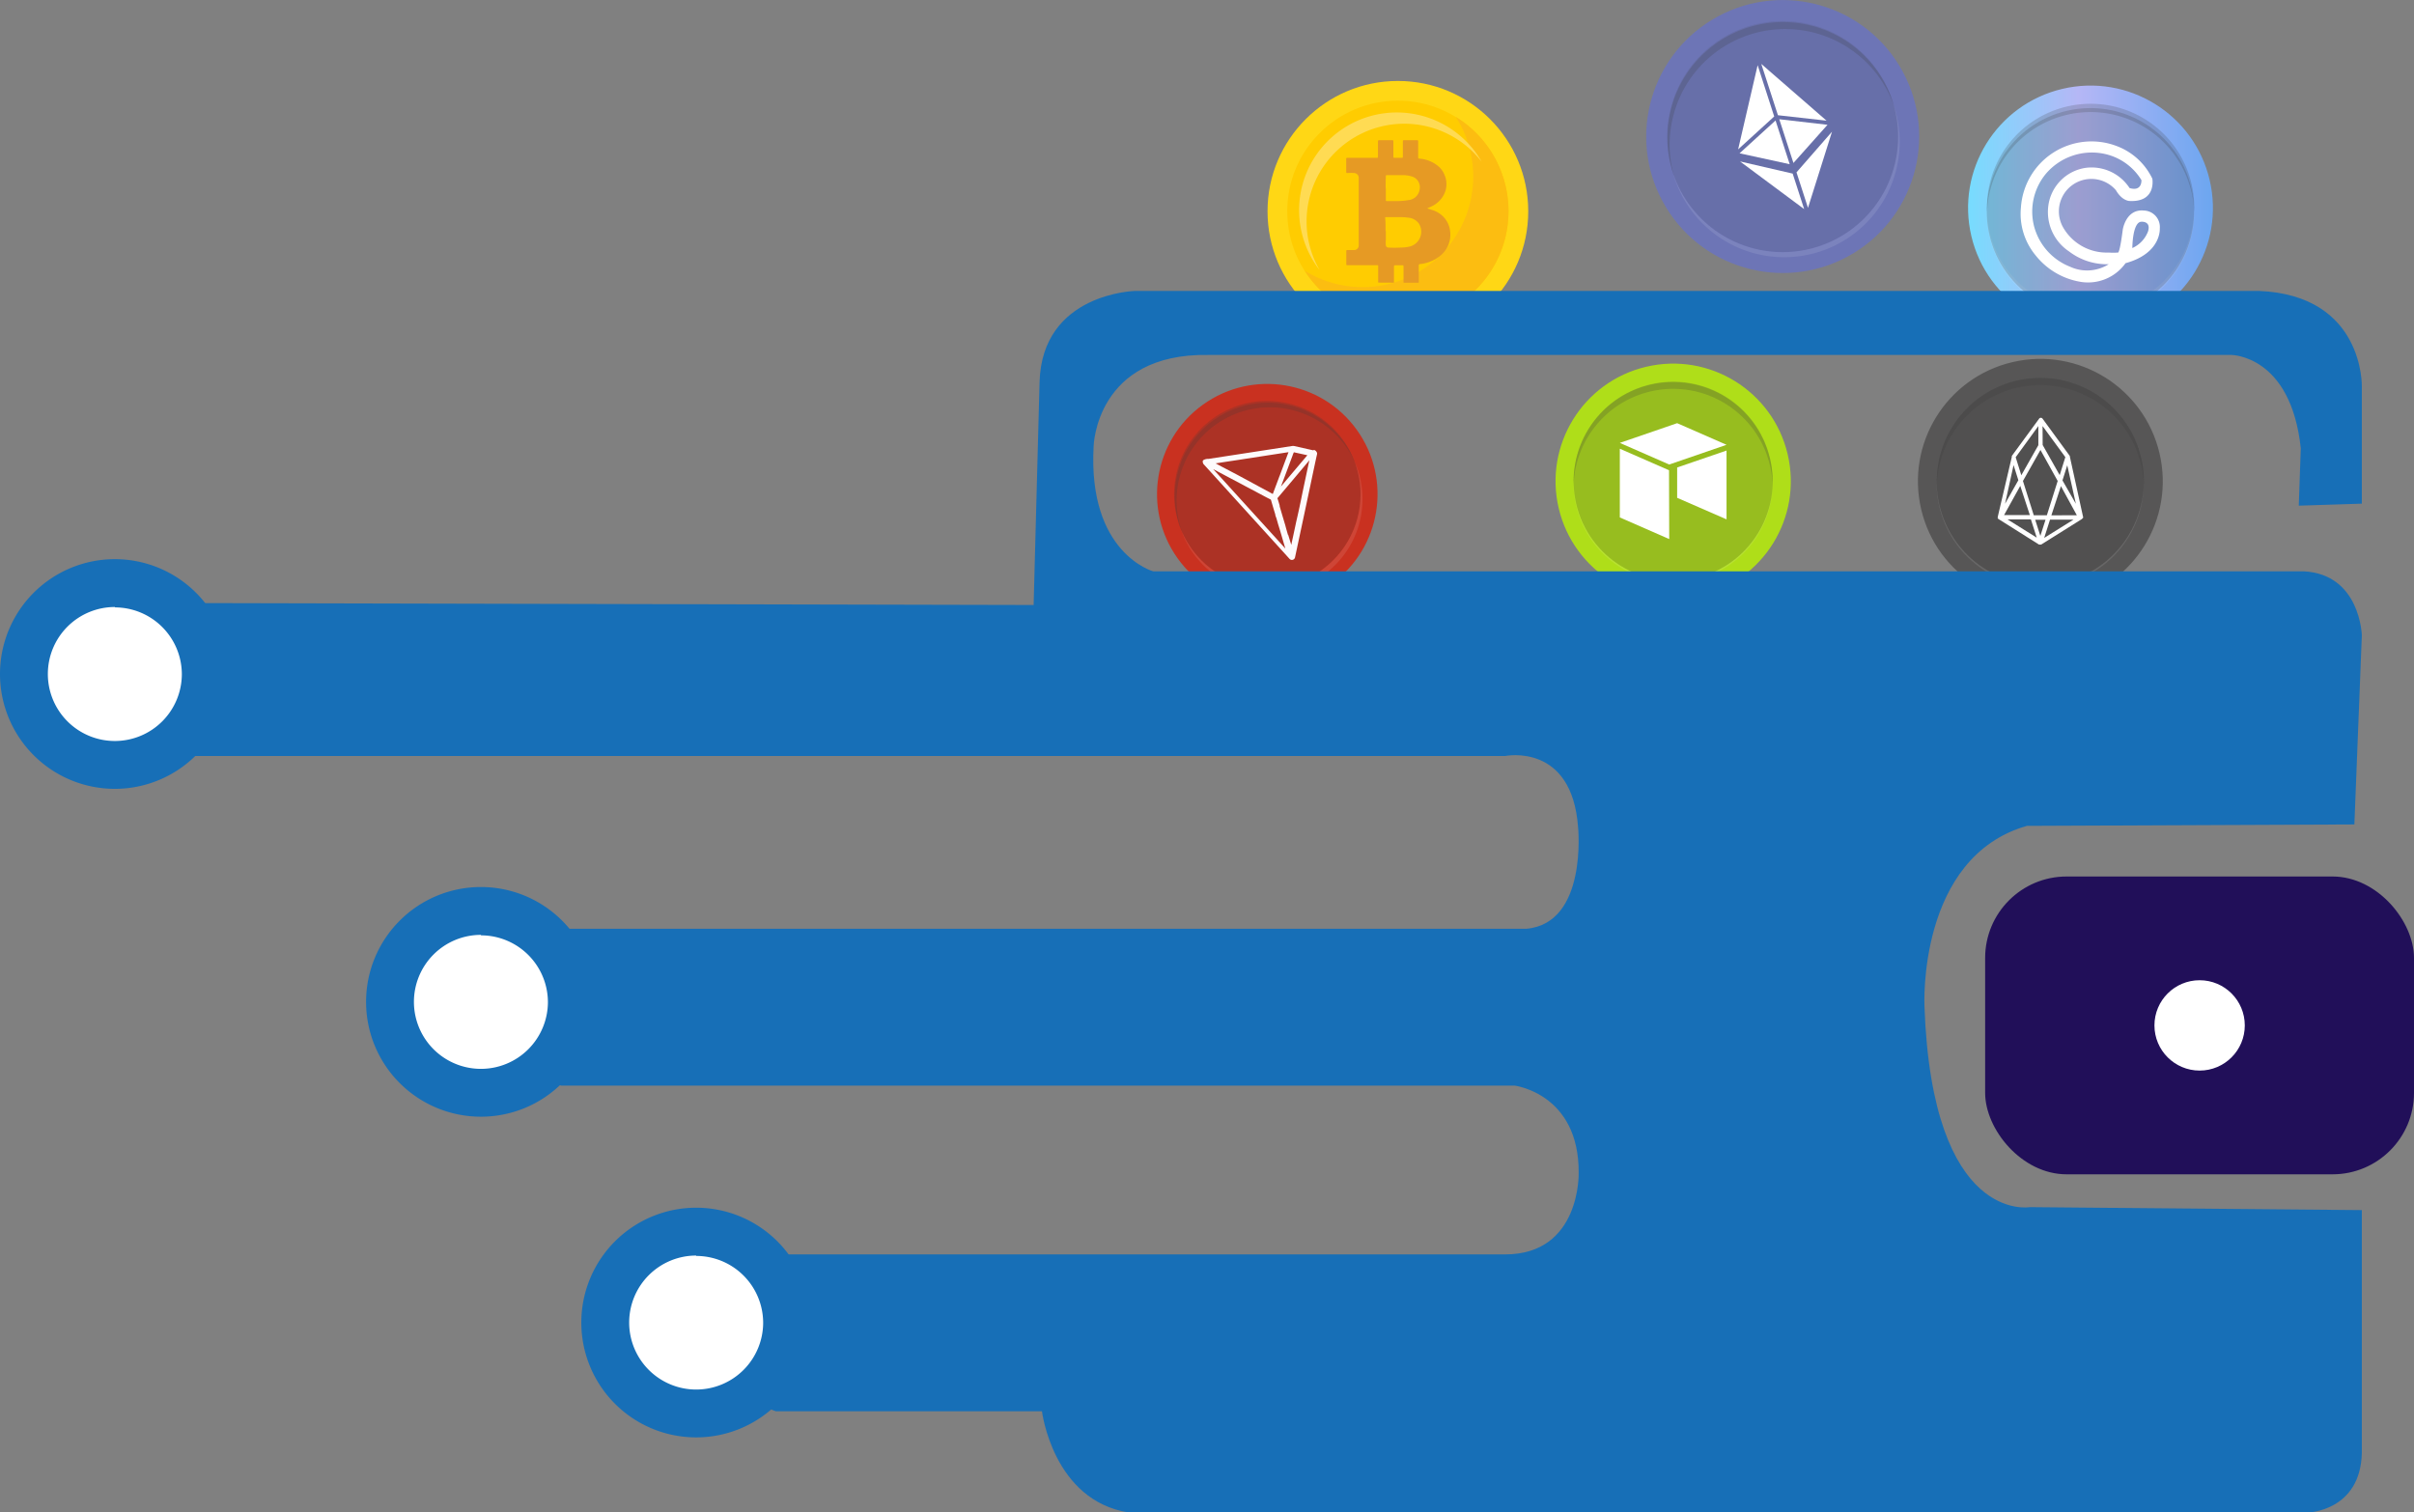 <svg xmlns="http://www.w3.org/2000/svg" xmlns:xlink="http://www.w3.org/1999/xlink" viewBox="0 0 252.23 158.03"><rect x="0" y="0" width="252.23" height="158.03" fill="#808080" stroke="none"/><defs><style>.cls-1{isolation:isolate;}.cls-2{fill:#ffd715;}.cls-3{fill:#ffcc01;}.cls-4{fill:#fcbd11;}.cls-5{fill:#ffdb53;}.cls-6{fill:#e69a24;}.cls-7{fill:#6d75b6;}.cls-10,.cls-8{fill:#383838;mix-blend-mode:multiply;}.cls-8,.cls-9{opacity:0.1;}.cls-11,.cls-9{fill:#fff;}.cls-10{opacity:0.2;}.cls-12{fill:#afde19;}.cls-13{fill:#575656;}.cls-14{fill:none;stroke:#fff;stroke-linecap:round;stroke-linejoin:round;stroke-width:4px;}.cls-15{fill:url(#linear-gradient);}.cls-16{fill:#c93120;}.cls-17{fill:#fdfbfc;}.cls-18{fill:#176fb7;}.cls-19{fill:#210f59;}</style><linearGradient id="linear-gradient" x1="205.64" y1="21.72" x2="231.23" y2="21.72" gradientTransform="translate(10.83 -49.61) rotate(13.28)" gradientUnits="userSpaceOnUse"><stop offset="0" stop-color="#77dcfe"/><stop offset="0.45" stop-color="#b5b7f6"/><stop offset="1" stop-color="#6ca6f0"/></linearGradient></defs><title>logo2</title><g class="cls-1"><g id="Layer_2" data-name="Layer 2"><g id="Layer_1-2" data-name="Layer 1"><circle class="cls-2" cx="146.06" cy="22.08" r="13.62"/><circle class="cls-3" cx="146.06" cy="22.08" r="11.56"/><path class="cls-4" d="M152.11,12.21a11.56,11.56,0,0,1-15.79,16.08,11.56,11.56,0,1,0,15.79-16.08Z"/><path class="cls-5" d="M136.52,23.13a10.21,10.21,0,0,1,18.3-6.22,10.21,10.21,0,1,0-16.94,11.31A10.16,10.16,0,0,1,136.52,23.13Z"/><g id="LkW7Tg.tif"><path class="cls-6" d="M144,29.53q0-.83,0-1.66c0-.16,0-.16-.16-.16h-3c-.17,0-.17,0-.17-.17q0-.62,0-1.25c0-.15,0-.16.16-.16s.44,0,.65,0a.48.48,0,0,0,.49-.49c0-.19,0-.37,0-.56q0-3,0-6c0-.17,0-.35,0-.52a.5.5,0,0,0-.48-.48,5.56,5.56,0,0,0-.69,0c-.1,0-.14,0-.14-.14,0-.44,0-.87,0-1.31,0-.11,0-.14.15-.14h3c.17,0,.17,0,.17-.17,0-.5,0-1,0-1.51,0-.12,0-.16.16-.16h1.3c.12,0,.15,0,.15.16,0,.51,0,1,0,1.53,0,.12,0,.15.15.15h.68c.16,0,.16,0,.16-.16q0-.74,0-1.49c0-.19,0-.19.2-.19H148c.18,0,.18,0,.18.18,0,.53,0,1.05,0,1.58,0,.12,0,.16.15.17a3.45,3.45,0,0,1,2,.83,2.31,2.31,0,0,1,.6.86,2.4,2.4,0,0,1-.12,2.17,2.75,2.75,0,0,1-1.22,1.12c-.15.08-.31.13-.46.22l.57.18a2.73,2.73,0,0,1,1.1.68,2.54,2.54,0,0,1,.71,1.46,2.81,2.81,0,0,1-1.11,2.69,3.92,3.92,0,0,1-2,.8c-.12,0-.16.05-.16.18,0,.59,0,1.18,0,1.77h-1.59c0-.05,0-.1,0-.15,0-.51,0-1,0-1.52,0-.12,0-.16-.16-.15h-.61c-.25,0-.22,0-.23.22q0,.8,0,1.6Zm.8-5.4h0c0,.31,0,.63,0,.94a2.8,2.8,0,0,0,0,.55.27.27,0,0,0,.28.25,11.65,11.65,0,0,0,1.26,0,4.25,4.25,0,0,0,1-.12,1.6,1.6,0,0,0,.92-2.38,1.5,1.5,0,0,0-1.07-.62,5.73,5.73,0,0,0-.77-.06c-.53,0-1.07,0-1.6,0-.06,0-.09,0-.09.09C144.78,23.23,144.77,23.68,144.77,24.13Zm0-4.47c0,.4,0,.8,0,1.2,0,.12,0,.16.16.15h.84a7.14,7.14,0,0,0,1.36-.1,1.29,1.29,0,0,0,1.17-1.1,1.17,1.17,0,0,0-.72-1.34,3.27,3.27,0,0,0-1.1-.17c-.52,0-1,0-1.56,0-.12,0-.15,0-.15.15C144.78,18.85,144.78,19.25,144.78,19.65Z"/></g><circle class="cls-7" cx="186.27" cy="14.27" r="14.26" transform="translate(19.62 98.7) rotate(-31.25)"/><circle class="cls-8" cx="186.27" cy="14.27" r="12.07" transform="translate(19.62 98.7) rotate(-31.25)"/><path class="cls-9" d="M192.52,24.6a12.07,12.07,0,0,1-17.7-6.46,12.07,12.07,0,1,0,23-7.3A12.07,12.07,0,0,1,192.52,24.6Z"/><path class="cls-10" d="M180.28,4.78A12.07,12.07,0,0,1,197.88,11a12.07,12.07,0,1,0-22.95,7.45A12.07,12.07,0,0,1,180.28,4.78Z"/><polygon class="cls-11" points="187.71 18.01 188.91 21.72 191.42 13.76 187.71 18.01"/><polygon class="cls-11" points="190.85 12.61 184.03 6.68 185.77 12.04 190.85 12.61"/><polygon class="cls-11" points="185.91 12.46 187.39 17.03 190.95 13.04 185.91 12.46"/><polygon class="cls-11" points="181.61 15.61 183.65 6.81 185.38 12.17 181.61 15.61"/><polygon class="cls-11" points="185.52 12.59 187 17.16 181.76 16.02 185.52 12.59"/><polygon class="cls-11" points="187.31 18.14 188.51 21.85 181.81 16.87 187.31 18.14"/><circle class="cls-12" cx="174.82" cy="50.28" r="12.29" transform="translate(-6.87 41.51) rotate(-13.28)"/><circle class="cls-10" cx="174.82" cy="50.28" r="10.4" transform="translate(-6.87 41.51) rotate(-13.28)"/><path class="cls-9" d="M177.2,60.4a10.4,10.4,0,0,1-12.79-10,10.4,10.4,0,1,0,20.8.13A10.4,10.4,0,0,1,177.2,60.4Z"/><path class="cls-10" d="M172.43,40.91a10.4,10.4,0,0,1,12.78,9.74,10.4,10.4,0,1,0-20.79,0A10.4,10.4,0,0,1,172.43,40.91Z"/><polygon class="cls-11" points="174.39 49.14 169.25 46.89 169.25 54.07 174.41 56.33 174.39 49.14"/><polygon class="cls-11" points="180.4 46.48 180.4 46.48 180.4 46.48 180.4 46.48"/><polygon class="cls-11" points="175.24 48.85 175.24 52.02 180.4 54.27 180.4 47.08 175.24 48.85"/><polygon class="cls-11" points="180.4 46.48 174.41 48.54 169.25 46.28 175.24 44.22 180.4 46.48"/><circle class="cls-13" cx="213.19" cy="50.28" r="12.79" transform="translate(-5.85 50.33) rotate(-13.28)"/><circle class="cls-10" cx="213.19" cy="50.28" r="10.82" transform="translate(-5.85 50.33) rotate(-13.28)"/><path class="cls-9" d="M215.66,60.82a10.82,10.82,0,0,1-13.31-10.4,10.82,10.82,0,1,0,21.64.13A10.83,10.83,0,0,1,215.66,60.82Z"/><path class="cls-10" d="M210.7,40.53A10.82,10.82,0,0,1,224,50.66a10.82,10.82,0,1,0-21.63,0A10.83,10.83,0,0,1,210.7,40.53Z"/><path class="cls-14" d="M217.68,54.44"/><path class="cls-11" d="M217.65,54h0l-1.38-6.29s0,0,0-.06a0,0,0,0,0,0,0,0,0,0,0,0,0,0l-2.85-3.9a.22.22,0,0,0-.36,0l-2.85,3.89a.23.23,0,0,0,0,.09L208.74,54s0,0,0,.07a.15.15,0,0,0,0,.09.26.26,0,0,0,.08.08l4.22,2.66a.23.23,0,0,0,.12,0h0a.26.26,0,0,0,.12,0l4.23-2.65a.2.2,0,0,0,.08-.09s0,0,0,0h0A.11.11,0,0,0,217.65,54Zm-.75-1.36L215.5,50.2l.5-1.58Zm-3.48-8.12,2.38,3.25-.59,1.88-1.78-3.15Zm-.22,2.5L215,50.26l-1.13,3.58h-1.37l-1.13-3.58Zm-.22-2.5v2l-1.78,3.14-.59-1.88Zm-2.59,4.08.5,1.58-1.39,2.46Zm.7,2.17,1,3.05h-2.69Zm-1.34,3.5h2.45l.61,1.91ZM213.19,56l-.54-1.69h1.08Zm.4.21.61-1.91h2.45Zm.75-2.36,1-3.05L217,53.84Z"/><path class="cls-14" d="M216.54,47.06"/><path class="cls-14" d="M212.7,57"/><path class="cls-14" d="M218.15,54.44"/><path class="cls-14" d="M216.54,47.06"/><path class="cls-14" d="M209.85,47.06"/><path class="cls-14" d="M208.24,54.44"/><path class="cls-14" d="M212.69,57"/><path class="cls-14" d="M209.85,47.06"/><path class="cls-14" d="M215.28,47.62"/><path class="cls-14" d="M212.3,57"/><path class="cls-14" d="M216.73,54.23"/><path class="cls-14" d="M215.28,47.62"/><path class="cls-14" d="M209.3,47.62"/><path class="cls-14" d="M212.29,57"/><path class="cls-14" d="M209.3,47.62"/><circle class="cls-15" cx="218.43" cy="21.72" r="12.79" transform="translate(0.85 50.77) rotate(-13.28)"/><path class="cls-9" d="M220.91,32.26A10.82,10.82,0,0,1,207.6,21.86a10.83,10.83,0,1,0,21.65.13A10.83,10.83,0,0,1,220.91,32.26Z"/><path class="cls-10" d="M215.95,12a10.83,10.83,0,0,1,13.31,10.14,10.83,10.83,0,1,0-21.64,0A10.83,10.83,0,0,1,215.95,12Z"/><circle class="cls-10" cx="218.42" cy="22.12" r="10.83" transform="translate(0.76 50.77) rotate(-13.28)"/><path class="cls-11" d="M225.67,23.87A1.72,1.72,0,0,0,224,22c-1.88-.18-2.2,2-2.2,2-.31,2.44-.49,2.39-.49,2.39a6.87,6.87,0,0,1-1,0,5.24,5.24,0,0,1-4.72-2.59,3.39,3.39,0,0,1,5.49-3.93C221.73,21,222.5,21,222.5,21c2.84.15,2.39-2.33,2.39-2.33a6.75,6.75,0,0,0-3.73-3.41,7.39,7.39,0,0,0-10,6.42,6.79,6.79,0,0,0,1.53,5,7.56,7.56,0,0,0,4.53,2.74,4.81,4.81,0,0,0,4.87-1.92C225.86,26.47,225.67,23.87,225.67,23.87Zm-9.38,4a6.26,6.26,0,0,1-3.74-4.16,6.19,6.19,0,0,1,1.2-5.53,6.3,6.3,0,0,1,6-2.13,6,6,0,0,1,4,2.77s.09,1.23-1.24.83A4.74,4.74,0,0,0,218,17.53,4.61,4.61,0,0,0,214,21.7a4.94,4.94,0,0,0,2.17,4.56,6.52,6.52,0,0,0,4.16,1.35A4.24,4.24,0,0,1,216.29,27.87Zm8.15-3.69a3.12,3.12,0,0,1-1.64,1.74s0-2.71.94-2.75C223.74,23.17,224.78,23.08,224.44,24.18Z"/><circle class="cls-16" cx="132.42" cy="51.64" r="11.52" transform="translate(-5.25 87) rotate(-35.71)"/><circle class="cls-10" cx="132.42" cy="51.64" r="9.74" transform="translate(-5.25 87) rotate(-35.71)"/><path class="cls-9" d="M138.1,59.57a9.74,9.74,0,0,1-14.65-4.09,9.75,9.75,0,1,0,18.06-7.32A9.75,9.75,0,0,1,138.1,59.57Z"/><path class="cls-10" d="M127,44.39a9.75,9.75,0,0,1,14.55,3.87,9.74,9.74,0,1,0-18,7.44A9.75,9.75,0,0,1,127,44.39Z"/><path class="cls-17" d="M137.23,47.06l-2-.45h0a.76.76,0,0,0-.25,0h0l-4.6.71-4.1.63h-.11a1,1,0,0,0-.4.11.29.29,0,0,0-.09.08l0,0a.46.46,0,0,0,0,.2v0l.05.13v0l5.09,5.61,3.92,4.32a.33.33,0,0,0,.36.09h0a.35.35,0,0,0,.22-.28l.91-4.26.66-3.11.27-1.28c.15-.7.3-1.42.46-2.13v-.07a.47.47,0,0,0-.33-.35m-2.17,2.31-1.28,1.52.54-1.43.68-1.82h0a1.43,1.43,0,0,1,.07-.19l.06-.14.82.18.59.13-1.48,1.75m-1.43.43-.7,1.87-3.7-2-1.66-.87h0l-.37-.2-.24-.13,1.1-.17,1-.15,5.51-.85-.92,2.46m.87,6.2c-.09-.32-.19-.64-.28-1l-.23-.77c-.12-.4-.24-.81-.36-1.22l0-.07c-.07-.26-.15-.53-.24-.79l.08-.09.1-.12,1.57-1.86,1.59-1.89c-.25,1.15-.49,2.3-.73,3.43-.2,1-.41,2-.63,2.93l-.25,1.17c-.09.43-.19.87-.28,1.31-.11-.36-.22-.72-.33-1.07M127,49.28l-.24-.26,3.47,1.84,1.77.94.34.18.45.23c.09.31.18.62.27.92l.19.63h0c0,.13.08.27.12.4l.17.6v0c.19.6.37,1.22.54,1.81l.22.75-.1-.11-.27-.3-.66-.73L127,49.28"/><path class="cls-18" d="M11.77,79H157.26s7-1.45,7.63,7.47c0,0,1,10-5.39,10.58H57s-4.56,1-3.73,9.75c0,0,0,5.81,5.39,6.64h99.59s6.76.83,6.7,9.13c0,0,.23,8.51-7.69,8.51H79.82s-3.53,2.9-2.9,10.58c0,0,.83,4.77,4.15,5.81h27.8s1.14,9.34,9.08,10.58H241.18s5.45-.16,5.6-6.22V126.45l-34.7-.31s-10.2,1.82-11-21c0,0-.75-15.56,10.7-18.84L246,86.15l.78-19.76s-.16-6.38-6.07-6.69H120.49s-6.85-1.87-6.22-13.07c0,0,.21-9.75,12-9.54H233.14s6.22,0,7.26,9.75l-.21,6,6.59-.21V40.4s.26-9.54-10.74-10H118.62s-9.75.21-10,9.54L108,63.22,12.45,63s-5.29.16-5,8.09C7.47,71.05,6.9,78.21,11.77,79Z"/><rect class="cls-19" x="207.42" y="91.59" width="44.81" height="31.12" rx="8.51" ry="8.51"/><circle class="cls-11" cx="229.83" cy="107.15" r="4.72"/><circle class="cls-11" cx="11.97" cy="70.46" r="9.48"/><path class="cls-18" d="M12,82.43a12,12,0,1,1,12-12A12,12,0,0,1,12,82.43Zm0-19a7,7,0,1,0,7,7A7,7,0,0,0,12,63.47Z"/><circle class="cls-11" cx="50.25" cy="104.73" r="9.48"/><path class="cls-18" d="M50.25,116.69a12,12,0,1,1,12-12A12,12,0,0,1,50.25,116.69Zm0-19a7,7,0,1,0,7,7A7,7,0,0,0,50.25,97.74Z"/><circle class="cls-11" cx="72.74" cy="138.23" r="9.48"/><path class="cls-18" d="M72.74,150.2a12,12,0,1,1,12-12A12,12,0,0,1,72.74,150.2Zm0-19a7,7,0,1,0,7,7A7,7,0,0,0,72.74,131.24Z"/></g></g></g></svg>
